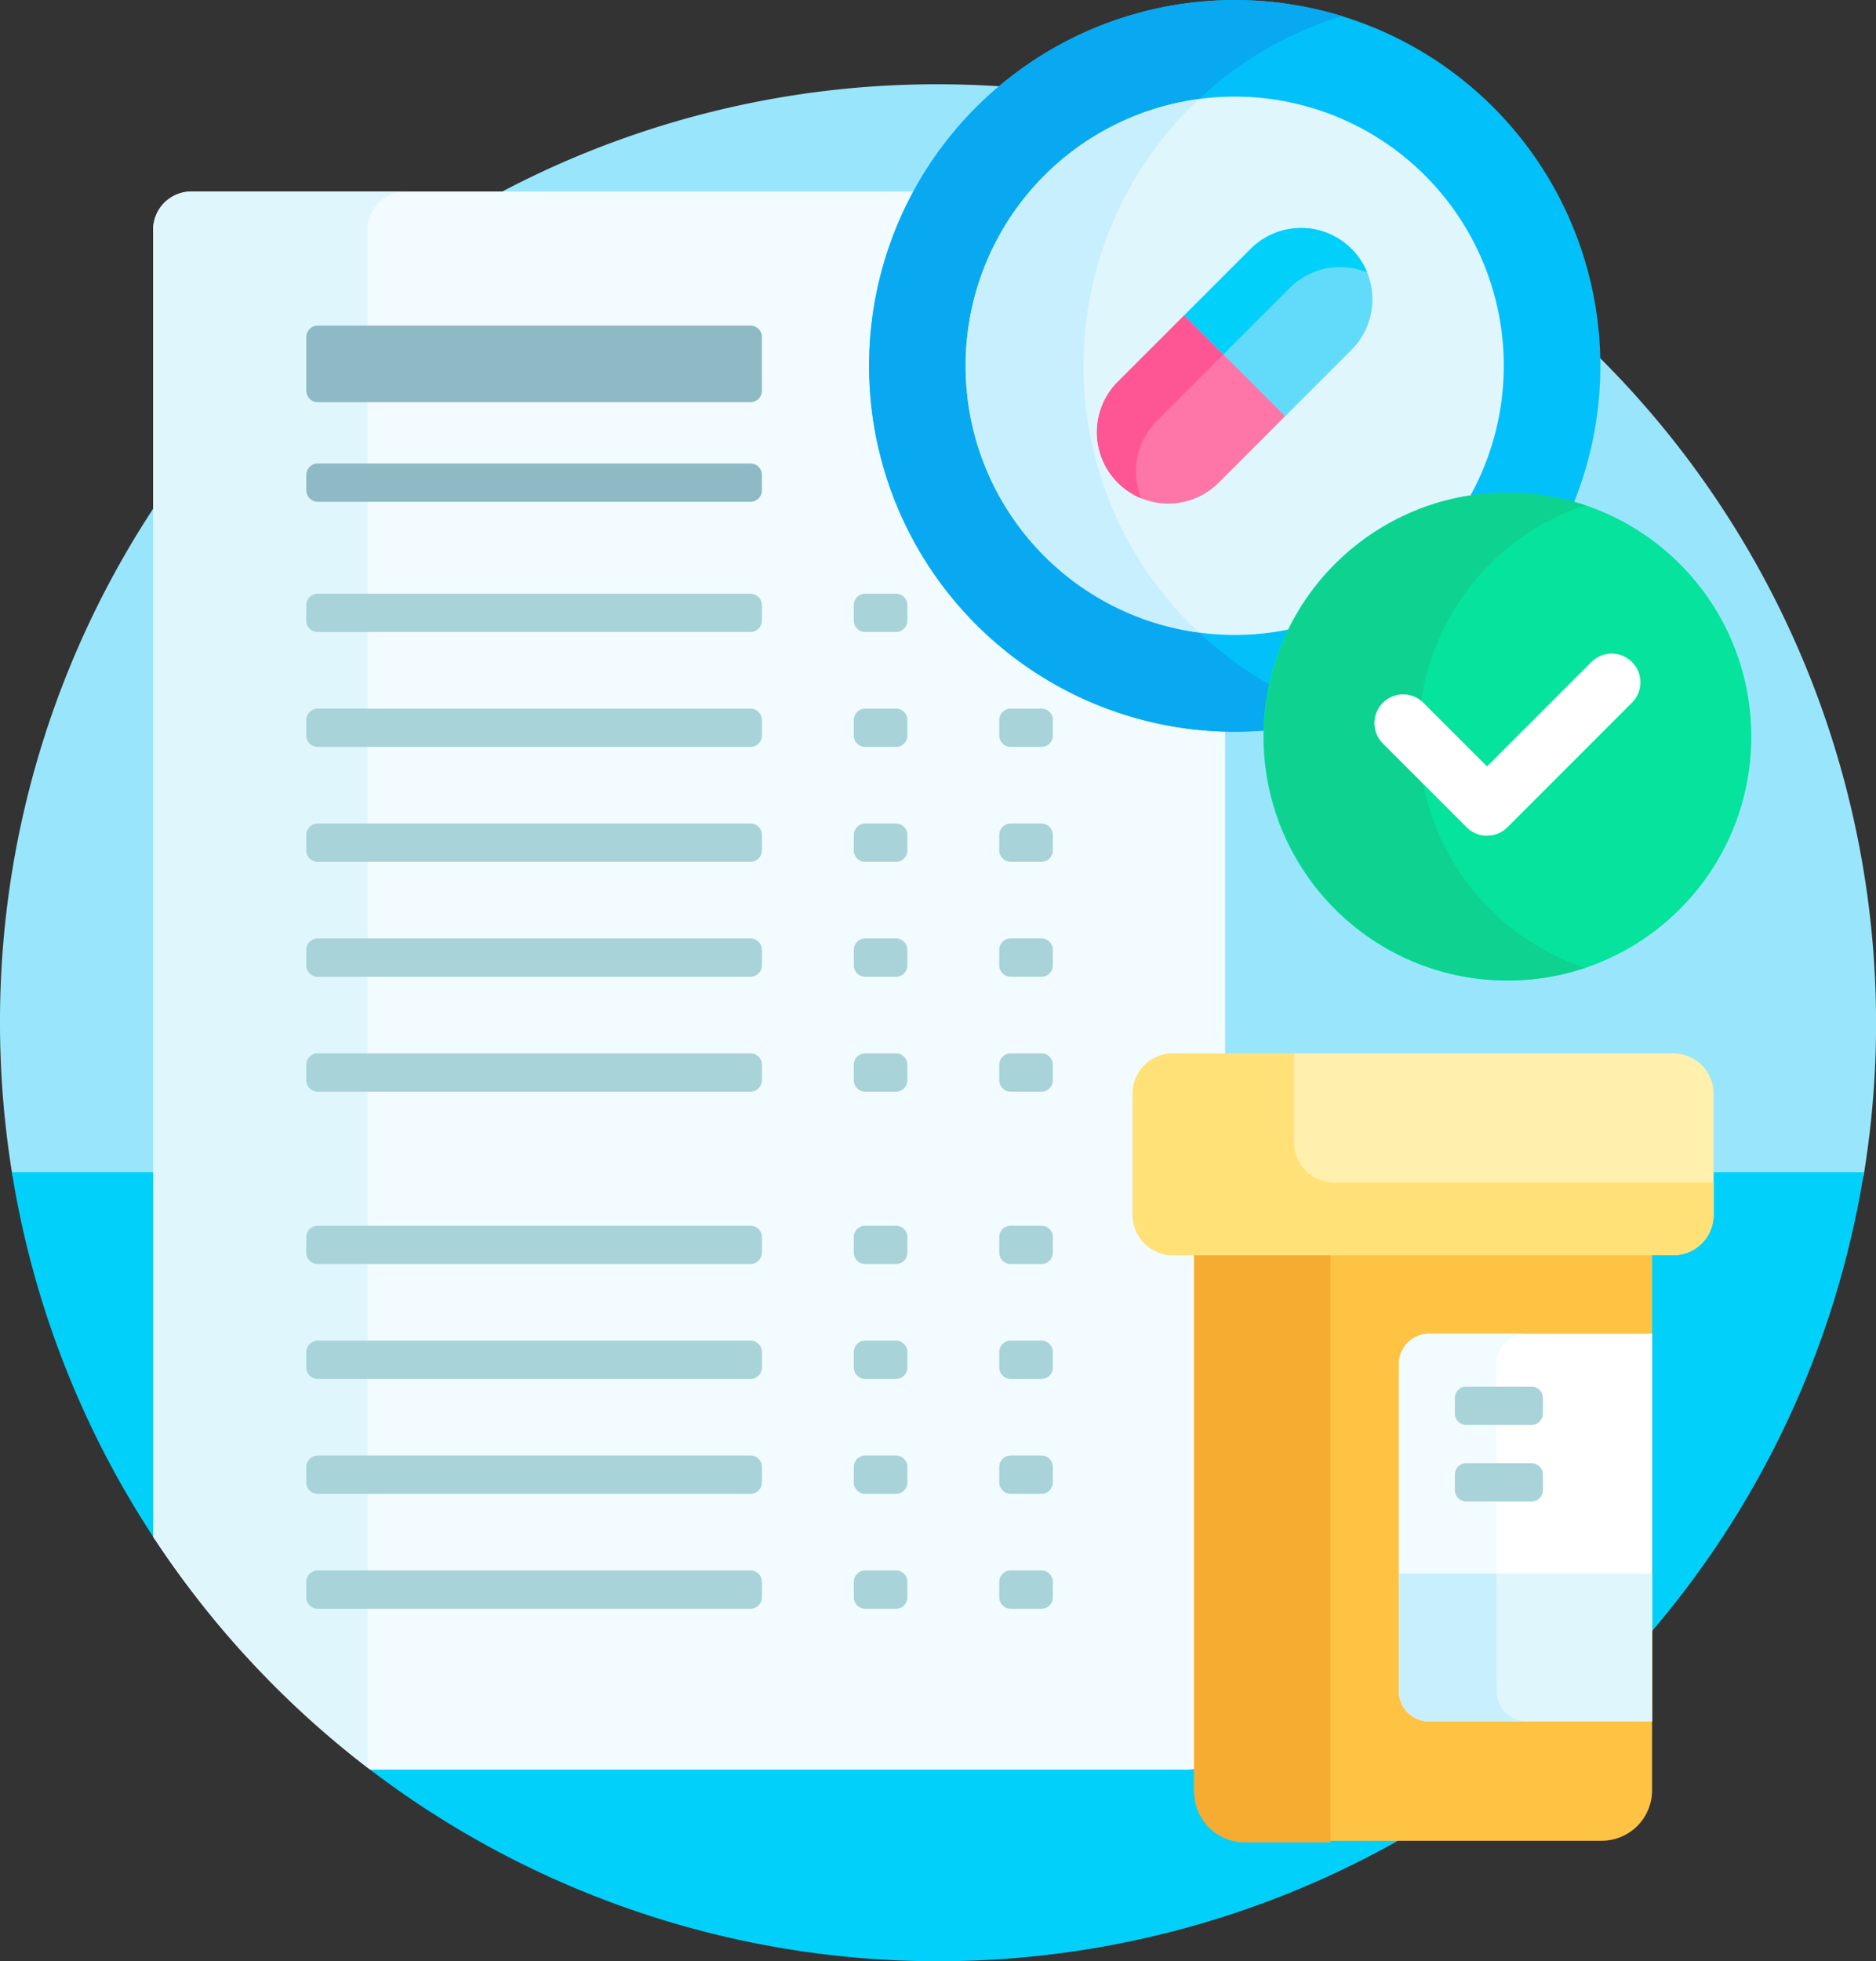 <svg id="medicamento" xmlns="http://www.w3.org/2000/svg" width="70.025" height="73.169" viewBox="0 0 70.025 73.169">
  <rect x="0" y="0" width="70.025" height="73.169" fill="#333333" stroke="none"/>
  <g id="Grupo_1014157" data-name="Grupo 1014157" transform="translate(0 3.144)">
    <path id="Trazado_713924" data-name="Trazado 713924" d="M16.859,131.3A34.846,34.846,0,0,0,11,150.691a35.252,35.252,0,0,0,.468,5.719h5.392Z" transform="translate(-11 -115.678)" fill="#99e6fc"/>
    <g id="Grupo_1014156" data-name="Grupo 1014156" transform="translate(18.478)">
      <path id="Trazado_713925" data-name="Trazado 713925" d="M159.321,22.089c-.822-.058-1.651-.089-2.487-.089A34.855,34.855,0,0,0,140.3,26.144H156A13.6,13.6,0,0,1,159.321,22.089Z" transform="translate(-140.299 -22)" fill="#99e6fc"/>
      <path id="Trazado_713926" data-name="Trazado 713926" d="M344,92.5c0,.143.008.286.008.429a13.427,13.427,0,0,1-.973,5.04,9.107,9.107,0,0,0-11.45,8.421c-.365.029-.728.044-1.082.044-.167,0-.334,0-.5-.01v12.3h16.872a1.365,1.365,0,0,1,1.363,1.363v3.07h5.734A35.039,35.039,0,0,0,344,92.5Z" transform="translate(-302.89 -82.421)" fill="#99e6fc"/>
    </g>
  </g>
  <g id="Grupo_1014158" data-name="Grupo 1014158" transform="translate(0.444 43.733)">
    <path id="Trazado_713927" data-name="Trazado 713927" d="M443.806,306.021v1.592a1.365,1.365,0,0,1-1.364,1.363H441.5v14.336a34.88,34.88,0,0,0,8.058-17.292Z" transform="translate(-380.426 -306.021)" fill="#01d0fb"/>
    <path id="Trazado_713928" data-name="Trazado 713928" d="M139.21,463.3a1.741,1.741,0,0,1-1.739-1.739V460.6l-.17.033a1.3,1.3,0,0,1-.247.024h-30.67a35.022,35.022,0,0,0,38.807,2.648H139.21Z" transform="translate(-93.197 -438.507)" fill="#01d0fb"/>
    <path id="Trazado_713929" data-name="Trazado 713929" d="M19.521,306.021H14.106a34.809,34.809,0,0,0,5.415,13.814Z" transform="translate(-14.106 -306.021)" fill="#01d0fb"/>
  </g>
  <path id="Trazado_713930" data-name="Trazado 713930" d="M89.065,82.3h1.949V70A13.5,13.5,0,0,1,79.538,50H52.429A1.429,1.429,0,0,0,51,51.429v48.758a35.2,35.2,0,0,0,8.1,8.691H89.585a1.429,1.429,0,0,0,.417-.062V89.543h-.937A1.365,1.365,0,0,1,87.7,88.18V83.661A1.365,1.365,0,0,1,89.065,82.3Z" transform="translate(-45.284 -42.855)" fill="#f2fbff"/>
  <g id="Grupo_1014160" data-name="Grupo 1014160" transform="translate(5.716 7.145)">
    <g id="Grupo_1014159" data-name="Grupo 1014159">
      <path id="Trazado_713931" data-name="Trazado 713931" d="M59,51.429A1.429,1.429,0,0,1,60.432,50h-8A1.429,1.429,0,0,0,51,51.429v48.758a35.2,35.2,0,0,0,8,8.615Z" transform="translate(-51 -50)" fill="#dff6fd"/>
    </g>
  </g>
  <g id="Grupo_1014167" data-name="Grupo 1014167" transform="translate(42.275 39.3)">
    <g id="Grupo_1014161" data-name="Grupo 1014161" transform="translate(2.301 7.23)">
      <path id="Trazado_713932" data-name="Trazado 713932" d="M340.007,345.854V325.6h-17.09v20.259a1.882,1.882,0,0,0,1.882,1.882h13.326A1.882,1.882,0,0,0,340.007,345.854Z" transform="translate(-322.917 -325.595)" fill="#ffc344"/>
    </g>
    <g id="Grupo_1014162" data-name="Grupo 1014162" transform="translate(2.301 7.23)">
      <path id="Trazado_713933" data-name="Trazado 713933" d="M322.917,325.6v20.326A1.883,1.883,0,0,0,324.8,347.8H328V325.6Z" transform="translate(-322.917 -325.595)" fill="#f6ab31"/>
    </g>
    <g id="Grupo_1014163" data-name="Grupo 1014163" transform="translate(9.942 10.459)">
      <path id="Trazado_713934" data-name="Trazado 713934" d="M377.517,362.651h8.319V348.19h-8.319a1.13,1.13,0,0,0-1.13,1.13v12.2A1.13,1.13,0,0,0,377.517,362.651Z" transform="translate(-376.387 -348.19)" fill="#fff"/>
    </g>
    <path id="Trazado_713935" data-name="Trazado 713935" d="M380.029,361.521v-12.2a1.13,1.13,0,0,1,1.13-1.13h-3.643a1.13,1.13,0,0,0-1.13,1.13v12.2a1.13,1.13,0,0,0,1.13,1.13h3.643A1.13,1.13,0,0,1,380.029,361.521Z" transform="translate(-366.444 -337.731)" fill="#f2fbff"/>
    <g id="Grupo_1014164" data-name="Grupo 1014164" transform="translate(9.942 19.408)">
      <path id="Trazado_713936" data-name="Trazado 713936" d="M376.387,415.192a1.13,1.13,0,0,0,1.13,1.13h8.319V410.81h-9.449Z" transform="translate(-376.387 -410.81)" fill="#dff6fd"/>
    </g>
    <path id="Trazado_713937" data-name="Trazado 713937" d="M380.029,415.192V410.81h-3.643v4.382a1.13,1.13,0,0,0,1.13,1.13h3.643A1.13,1.13,0,0,1,380.029,415.192Z" transform="translate(-366.444 -391.402)" fill="#c8effe"/>
    <g id="Grupo_1014165" data-name="Grupo 1014165">
      <path id="Trazado_713938" data-name="Trazado 713938" d="M327,275H308.324a1.506,1.506,0,0,0-1.506,1.506v4.519a1.506,1.506,0,0,0,1.506,1.506H327a1.506,1.506,0,0,0,1.506-1.506v-4.519A1.506,1.506,0,0,0,327,275Z" transform="translate(-306.818 -275)" fill="#fff0ad"/>
    </g>
    <g id="Grupo_1014166" data-name="Grupo 1014166" transform="translate(0 0)">
      <path id="Trazado_713939" data-name="Trazado 713939" d="M314.35,279.82a1.506,1.506,0,0,1-1.506-1.506V275h-4.519a1.506,1.506,0,0,0-1.506,1.506v4.519a1.506,1.506,0,0,0,1.506,1.506H327a1.506,1.506,0,0,0,1.506-1.506V279.82Z" transform="translate(-306.818 -275)" fill="#ffe177"/>
    </g>
  </g>
  <g id="Grupo_1014202" data-name="Grupo 1014202" transform="translate(11.433 12.147)">
    <g id="Grupo_1014168" data-name="Grupo 1014168">
      <path id="Trazado_713940" data-name="Trazado 713940" d="M107.577,87.858H91.429A.429.429,0,0,1,91,87.429v-2A.429.429,0,0,1,91.429,85h16.149a.429.429,0,0,1,.429.429v2A.429.429,0,0,1,107.577,87.858Z" transform="translate(-91 -85)" fill="#8ebac5"/>
    </g>
    <g id="Grupo_1014169" data-name="Grupo 1014169" transform="translate(0 5.145)">
      <path id="Trazado_713941" data-name="Trazado 713941" d="M107.577,122.429H91.429A.429.429,0,0,1,91,122v-.572a.429.429,0,0,1,.429-.429h16.149a.429.429,0,0,1,.429.429V122A.429.429,0,0,1,107.577,122.429Z" transform="translate(-91 -121)" fill="#8ebac5"/>
    </g>
    <g id="Grupo_1014175" data-name="Grupo 1014175" transform="translate(0 10.004)">
      <g id="Grupo_1014170" data-name="Grupo 1014170">
        <path id="Trazado_713942" data-name="Trazado 713942" d="M107.577,156.429H91.429A.429.429,0,0,1,91,156v-.572a.429.429,0,0,1,.429-.429h16.149a.429.429,0,0,1,.429.429V156A.429.429,0,0,1,107.577,156.429Z" transform="translate(-91 -155)" fill="#a8d3d8"/>
      </g>
      <g id="Grupo_1014171" data-name="Grupo 1014171" transform="translate(0 4.287)">
        <path id="Trazado_713943" data-name="Trazado 713943" d="M107.577,186.429H91.429A.429.429,0,0,1,91,186v-.572a.429.429,0,0,1,.429-.429h16.149a.429.429,0,0,1,.429.429V186A.429.429,0,0,1,107.577,186.429Z" transform="translate(-91 -185)" fill="#a8d3d8"/>
      </g>
      <g id="Grupo_1014172" data-name="Grupo 1014172" transform="translate(0 8.574)">
        <path id="Trazado_713944" data-name="Trazado 713944" d="M107.577,216.429H91.429A.429.429,0,0,1,91,216v-.572a.429.429,0,0,1,.429-.429h16.149a.429.429,0,0,1,.429.429V216A.429.429,0,0,1,107.577,216.429Z" transform="translate(-91 -215)" fill="#a8d3d8"/>
      </g>
      <g id="Grupo_1014173" data-name="Grupo 1014173" transform="translate(0 12.862)">
        <path id="Trazado_713945" data-name="Trazado 713945" d="M107.577,246.429H91.429A.429.429,0,0,1,91,246v-.572a.429.429,0,0,1,.429-.429h16.149a.429.429,0,0,1,.429.429V246A.429.429,0,0,1,107.577,246.429Z" transform="translate(-91 -245)" fill="#a8d3d8"/>
      </g>
      <g id="Grupo_1014174" data-name="Grupo 1014174" transform="translate(0 17.149)">
        <path id="Trazado_713946" data-name="Trazado 713946" d="M107.577,276.429H91.429A.429.429,0,0,1,91,276v-.572a.429.429,0,0,1,.429-.429h16.149a.429.429,0,0,1,.429.429V276A.429.429,0,0,1,107.577,276.429Z" transform="translate(-91 -275)" fill="#a8d3d8"/>
      </g>
    </g>
    <g id="Grupo_1014181" data-name="Grupo 1014181" transform="translate(20.436 10.004)">
      <g id="Grupo_1014176" data-name="Grupo 1014176">
        <path id="Trazado_713947" data-name="Trazado 713947" d="M235.572,156.429h-1.143A.429.429,0,0,1,234,156v-.572a.429.429,0,0,1,.429-.429h1.143a.429.429,0,0,1,.429.429V156A.429.429,0,0,1,235.572,156.429Z" transform="translate(-234 -155)" fill="#a8d3d8"/>
      </g>
      <g id="Grupo_1014177" data-name="Grupo 1014177" transform="translate(0 4.287)">
        <path id="Trazado_713948" data-name="Trazado 713948" d="M235.572,186.429h-1.143A.429.429,0,0,1,234,186v-.572a.429.429,0,0,1,.429-.429h1.143a.429.429,0,0,1,.429.429V186A.429.429,0,0,1,235.572,186.429Z" transform="translate(-234 -185)" fill="#a8d3d8"/>
      </g>
      <g id="Grupo_1014178" data-name="Grupo 1014178" transform="translate(0 8.574)">
        <path id="Trazado_713949" data-name="Trazado 713949" d="M235.572,216.429h-1.143A.429.429,0,0,1,234,216v-.572a.429.429,0,0,1,.429-.429h1.143a.429.429,0,0,1,.429.429V216A.429.429,0,0,1,235.572,216.429Z" transform="translate(-234 -215)" fill="#a8d3d8"/>
      </g>
      <g id="Grupo_1014179" data-name="Grupo 1014179" transform="translate(0 12.862)">
        <path id="Trazado_713950" data-name="Trazado 713950" d="M235.572,246.429h-1.143A.429.429,0,0,1,234,246v-.572a.429.429,0,0,1,.429-.429h1.143a.429.429,0,0,1,.429.429V246A.429.429,0,0,1,235.572,246.429Z" transform="translate(-234 -245)" fill="#a8d3d8"/>
      </g>
      <g id="Grupo_1014180" data-name="Grupo 1014180" transform="translate(0 17.149)">
        <path id="Trazado_713951" data-name="Trazado 713951" d="M235.572,276.429h-1.143A.429.429,0,0,1,234,276v-.572a.429.429,0,0,1,.429-.429h1.143a.429.429,0,0,1,.429.429V276A.429.429,0,0,1,235.572,276.429Z" transform="translate(-234 -275)" fill="#a8d3d8"/>
      </g>
    </g>
    <g id="Grupo_1014186" data-name="Grupo 1014186" transform="translate(25.866 14.291)">
      <g id="Grupo_1014182" data-name="Grupo 1014182">
        <path id="Trazado_713952" data-name="Trazado 713952" d="M273.572,186.429h-1.143A.429.429,0,0,1,272,186v-.572a.429.429,0,0,1,.429-.429h1.143a.429.429,0,0,1,.429.429V186A.429.429,0,0,1,273.572,186.429Z" transform="translate(-272 -185)" fill="#a8d3d8"/>
      </g>
      <g id="Grupo_1014183" data-name="Grupo 1014183" transform="translate(0 4.287)">
        <path id="Trazado_713953" data-name="Trazado 713953" d="M273.572,216.429h-1.143A.429.429,0,0,1,272,216v-.572a.429.429,0,0,1,.429-.429h1.143a.429.429,0,0,1,.429.429V216A.429.429,0,0,1,273.572,216.429Z" transform="translate(-272 -215)" fill="#a8d3d8"/>
      </g>
      <g id="Grupo_1014184" data-name="Grupo 1014184" transform="translate(0 8.574)">
        <path id="Trazado_713954" data-name="Trazado 713954" d="M273.572,246.429h-1.143A.429.429,0,0,1,272,246v-.572a.429.429,0,0,1,.429-.429h1.143a.429.429,0,0,1,.429.429V246A.429.429,0,0,1,273.572,246.429Z" transform="translate(-272 -245)" fill="#a8d3d8"/>
      </g>
      <g id="Grupo_1014185" data-name="Grupo 1014185" transform="translate(0 12.862)">
        <path id="Trazado_713955" data-name="Trazado 713955" d="M273.572,276.429h-1.143A.429.429,0,0,1,272,276v-.572a.429.429,0,0,1,.429-.429h1.143a.429.429,0,0,1,.429.429V276A.429.429,0,0,1,273.572,276.429Z" transform="translate(-272 -275)" fill="#a8d3d8"/>
      </g>
    </g>
    <g id="Grupo_1014191" data-name="Grupo 1014191" transform="translate(0 33.583)">
      <g id="Grupo_1014187" data-name="Grupo 1014187">
        <path id="Trazado_713956" data-name="Trazado 713956" d="M107.577,321.429H91.429A.429.429,0,0,1,91,321v-.572a.429.429,0,0,1,.429-.429h16.149a.429.429,0,0,1,.429.429V321A.429.429,0,0,1,107.577,321.429Z" transform="translate(-91 -320)" fill="#a8d3d8"/>
      </g>
      <g id="Grupo_1014188" data-name="Grupo 1014188" transform="translate(0 4.287)">
        <path id="Trazado_713957" data-name="Trazado 713957" d="M107.577,351.429H91.429A.429.429,0,0,1,91,351v-.572a.429.429,0,0,1,.429-.429h16.149a.429.429,0,0,1,.429.429V351A.429.429,0,0,1,107.577,351.429Z" transform="translate(-91 -350)" fill="#a8d3d8"/>
      </g>
      <g id="Grupo_1014189" data-name="Grupo 1014189" transform="translate(0 8.574)">
        <path id="Trazado_713958" data-name="Trazado 713958" d="M107.577,381.429H91.429A.429.429,0,0,1,91,381v-.572a.429.429,0,0,1,.429-.429h16.149a.429.429,0,0,1,.429.429V381A.429.429,0,0,1,107.577,381.429Z" transform="translate(-91 -380)" fill="#a8d3d8"/>
      </g>
      <g id="Grupo_1014190" data-name="Grupo 1014190" transform="translate(0 12.862)">
        <path id="Trazado_713959" data-name="Trazado 713959" d="M107.577,411.429H91.429A.429.429,0,0,1,91,411v-.572a.429.429,0,0,1,.429-.429h16.149a.429.429,0,0,1,.429.429V411A.429.429,0,0,1,107.577,411.429Z" transform="translate(-91 -410)" fill="#a8d3d8"/>
      </g>
    </g>
    <g id="Grupo_1014196" data-name="Grupo 1014196" transform="translate(20.436 33.583)">
      <g id="Grupo_1014192" data-name="Grupo 1014192">
        <path id="Trazado_713960" data-name="Trazado 713960" d="M235.572,321.429h-1.143A.429.429,0,0,1,234,321v-.572a.429.429,0,0,1,.429-.429h1.143a.429.429,0,0,1,.429.429V321A.429.429,0,0,1,235.572,321.429Z" transform="translate(-234 -320)" fill="#a8d3d8"/>
      </g>
      <g id="Grupo_1014193" data-name="Grupo 1014193" transform="translate(0 4.287)">
        <path id="Trazado_713961" data-name="Trazado 713961" d="M235.572,351.429h-1.143A.429.429,0,0,1,234,351v-.572a.429.429,0,0,1,.429-.429h1.143a.429.429,0,0,1,.429.429V351A.429.429,0,0,1,235.572,351.429Z" transform="translate(-234 -350)" fill="#a8d3d8"/>
      </g>
      <g id="Grupo_1014194" data-name="Grupo 1014194" transform="translate(0 8.574)">
        <path id="Trazado_713962" data-name="Trazado 713962" d="M235.572,381.429h-1.143A.429.429,0,0,1,234,381v-.572a.429.429,0,0,1,.429-.429h1.143a.429.429,0,0,1,.429.429V381A.429.429,0,0,1,235.572,381.429Z" transform="translate(-234 -380)" fill="#a8d3d8"/>
      </g>
      <g id="Grupo_1014195" data-name="Grupo 1014195" transform="translate(0 12.862)">
        <path id="Trazado_713963" data-name="Trazado 713963" d="M235.572,411.429h-1.143A.429.429,0,0,1,234,411v-.572a.429.429,0,0,1,.429-.429h1.143a.429.429,0,0,1,.429.429V411A.429.429,0,0,1,235.572,411.429Z" transform="translate(-234 -410)" fill="#a8d3d8"/>
      </g>
    </g>
    <g id="Grupo_1014201" data-name="Grupo 1014201" transform="translate(25.866 33.583)">
      <g id="Grupo_1014197" data-name="Grupo 1014197">
        <path id="Trazado_713964" data-name="Trazado 713964" d="M273.572,321.429h-1.143A.429.429,0,0,1,272,321v-.572a.429.429,0,0,1,.429-.429h1.143a.429.429,0,0,1,.429.429V321A.429.429,0,0,1,273.572,321.429Z" transform="translate(-272 -320)" fill="#a8d3d8"/>
      </g>
      <g id="Grupo_1014198" data-name="Grupo 1014198" transform="translate(0 4.287)">
        <path id="Trazado_713965" data-name="Trazado 713965" d="M273.572,351.429h-1.143A.429.429,0,0,1,272,351v-.572a.429.429,0,0,1,.429-.429h1.143a.429.429,0,0,1,.429.429V351A.429.429,0,0,1,273.572,351.429Z" transform="translate(-272 -350)" fill="#a8d3d8"/>
      </g>
      <g id="Grupo_1014199" data-name="Grupo 1014199" transform="translate(0 8.574)">
        <path id="Trazado_713966" data-name="Trazado 713966" d="M273.572,381.429h-1.143A.429.429,0,0,1,272,381v-.572a.429.429,0,0,1,.429-.429h1.143a.429.429,0,0,1,.429.429V381A.429.429,0,0,1,273.572,381.429Z" transform="translate(-272 -380)" fill="#a8d3d8"/>
      </g>
      <g id="Grupo_1014200" data-name="Grupo 1014200" transform="translate(0 12.862)">
        <path id="Trazado_713967" data-name="Trazado 713967" d="M273.572,411.429h-1.143A.429.429,0,0,1,272,411v-.572a.429.429,0,0,1,.429-.429h1.143a.429.429,0,0,1,.429.429V411A.429.429,0,0,1,273.572,411.429Z" transform="translate(-272 -410)" fill="#a8d3d8"/>
      </g>
    </g>
  </g>
  <g id="Grupo_1014209" data-name="Grupo 1014209" transform="translate(32.44)">
    <path id="Trazado_713968" data-name="Trazado 713968" d="M261.824,18.518a8.933,8.933,0,0,1,2.44.34A13.649,13.649,0,1,0,251.648,27.3c.412,0,.819-.019,1.221-.055A8.97,8.97,0,0,1,261.824,18.518Z" transform="translate(-238)" fill="#01c0fa"/>
    <path id="Trazado_713969" data-name="Trazado 713969" d="M253.062,25.6a13.65,13.65,0,0,1,2.587-25,13.649,13.649,0,1,0-4,26.7c.412,0,.818-.02,1.221-.056A8.945,8.945,0,0,1,253.062,25.6Z" transform="translate(-238 0)" fill="#08a9f1"/>
    <path id="Trazado_713970" data-name="Trazado 713970" d="M282,40.28a10.042,10.042,0,1,0-6.532,4.808A8.985,8.985,0,0,1,282,40.28Z" transform="translate(-259.639 -21.639)" fill="#dff6fd"/>
    <path id="Trazado_713971" data-name="Trazado 713971" d="M271.951,25.885a10.038,10.038,0,0,0,0,19.9,13.639,13.639,0,0,1,0-19.9Z" transform="translate(-259.639 -22.186)" fill="#c8effe"/>
    <g id="Grupo_1014208" data-name="Grupo 1014208" transform="translate(8.506 8.506)">
      <g id="Grupo_1014203" data-name="Grupo 1014203" transform="translate(0 3.259)">
        <path id="Trazado_713972" data-name="Trazado 713972" d="M302.066,88.57l2.479-2.479-.12-.293L301.131,82.5l-.351-.178L298.3,84.805a2.662,2.662,0,0,0,3.765,3.765Z" transform="translate(-297.522 -82.326)" fill="#fe76a8"/>
      </g>
      <g id="Grupo_1014205" data-name="Grupo 1014205" transform="translate(0 3.259)">
        <g id="Grupo_1014204" data-name="Grupo 1014204">
          <path id="Trazado_713973" data-name="Trazado 713973" d="M299.177,89.154a2.663,2.663,0,0,1,.583-2.889l2.479-2.479-1.458-1.458L298.3,84.806a2.663,2.663,0,0,0,.876,4.348Z" transform="translate(-297.522 -82.327)" fill="#fe5694"/>
        </g>
      </g>
      <g id="Grupo_1014206" data-name="Grupo 1014206" transform="translate(3.259)">
        <path id="Trazado_713974" data-name="Trazado 713974" d="M324.092,66.546l2.479-2.479a2.662,2.662,0,0,0-3.765-3.765l-2.479,2.479Z" transform="translate(-320.327 -59.522)" fill="#62dbfb"/>
      </g>
      <g id="Grupo_1014207" data-name="Grupo 1014207" transform="translate(3.259)">
        <path id="Trazado_713975" data-name="Trazado 713975" d="M321.785,64.239l2.479-2.479a2.663,2.663,0,0,1,2.889-.583,2.663,2.663,0,0,0-4.348-.876l-2.479,2.479Z" transform="translate(-320.327 -59.522)" fill="#01d0fb"/>
      </g>
    </g>
  </g>
  <g id="Grupo_1014213" data-name="Grupo 1014213" transform="translate(47.16 18.375)">
    <g id="Grupo_1014210" data-name="Grupo 1014210">
      <ellipse id="Elipse_7929" data-name="Elipse 7929" cx="9.105" cy="9.105" rx="9.105" ry="9.105" fill="#05e39c"/>
    </g>
    <g id="Grupo_1014211" data-name="Grupo 1014211">
      <path id="Trazado_713976" data-name="Trazado 713976" d="M346.788,137.687A9.106,9.106,0,0,1,353,129.054a9.1,9.1,0,1,0,0,17.264A9.106,9.106,0,0,1,346.788,137.687Z" transform="translate(-341 -128.582)" fill="#0ed290"/>
    </g>
    <g id="Grupo_1014212" data-name="Grupo 1014212" transform="translate(4.138 6.01)">
      <path id="Trazado_713977" data-name="Trazado 713977" d="M374.164,177.431a1.068,1.068,0,0,1-.758-.314l-3.136-3.136a1.072,1.072,0,0,1,1.516-1.516l2.378,2.378,3.9-3.9a1.072,1.072,0,0,1,1.516,1.516l-4.653,4.653a1.068,1.068,0,0,1-.758.314Z" transform="translate(-369.956 -170.634)" fill="#fff"/>
    </g>
  </g>
  <g id="Grupo_1014214" data-name="Grupo 1014214" transform="translate(54.305 51.733)">
    <path id="Trazado_713978" data-name="Trazado 713978" d="M393.858,363.429h-2.429A.429.429,0,0,1,391,363v-.572a.429.429,0,0,1,.429-.429h2.429a.429.429,0,0,1,.429.429V363A.429.429,0,0,1,393.858,363.429Z" transform="translate(-391 -362)" fill="#a8d3d8"/>
  </g>
  <g id="Grupo_1014215" data-name="Grupo 1014215" transform="translate(54.305 54.591)">
    <path id="Trazado_713979" data-name="Trazado 713979" d="M393.858,383.429h-2.429A.429.429,0,0,1,391,383v-.572a.429.429,0,0,1,.429-.429h2.429a.429.429,0,0,1,.429.429V383A.429.429,0,0,1,393.858,383.429Z" transform="translate(-391 -382)" fill="#a8d3d8"/>
  </g>
</svg>
